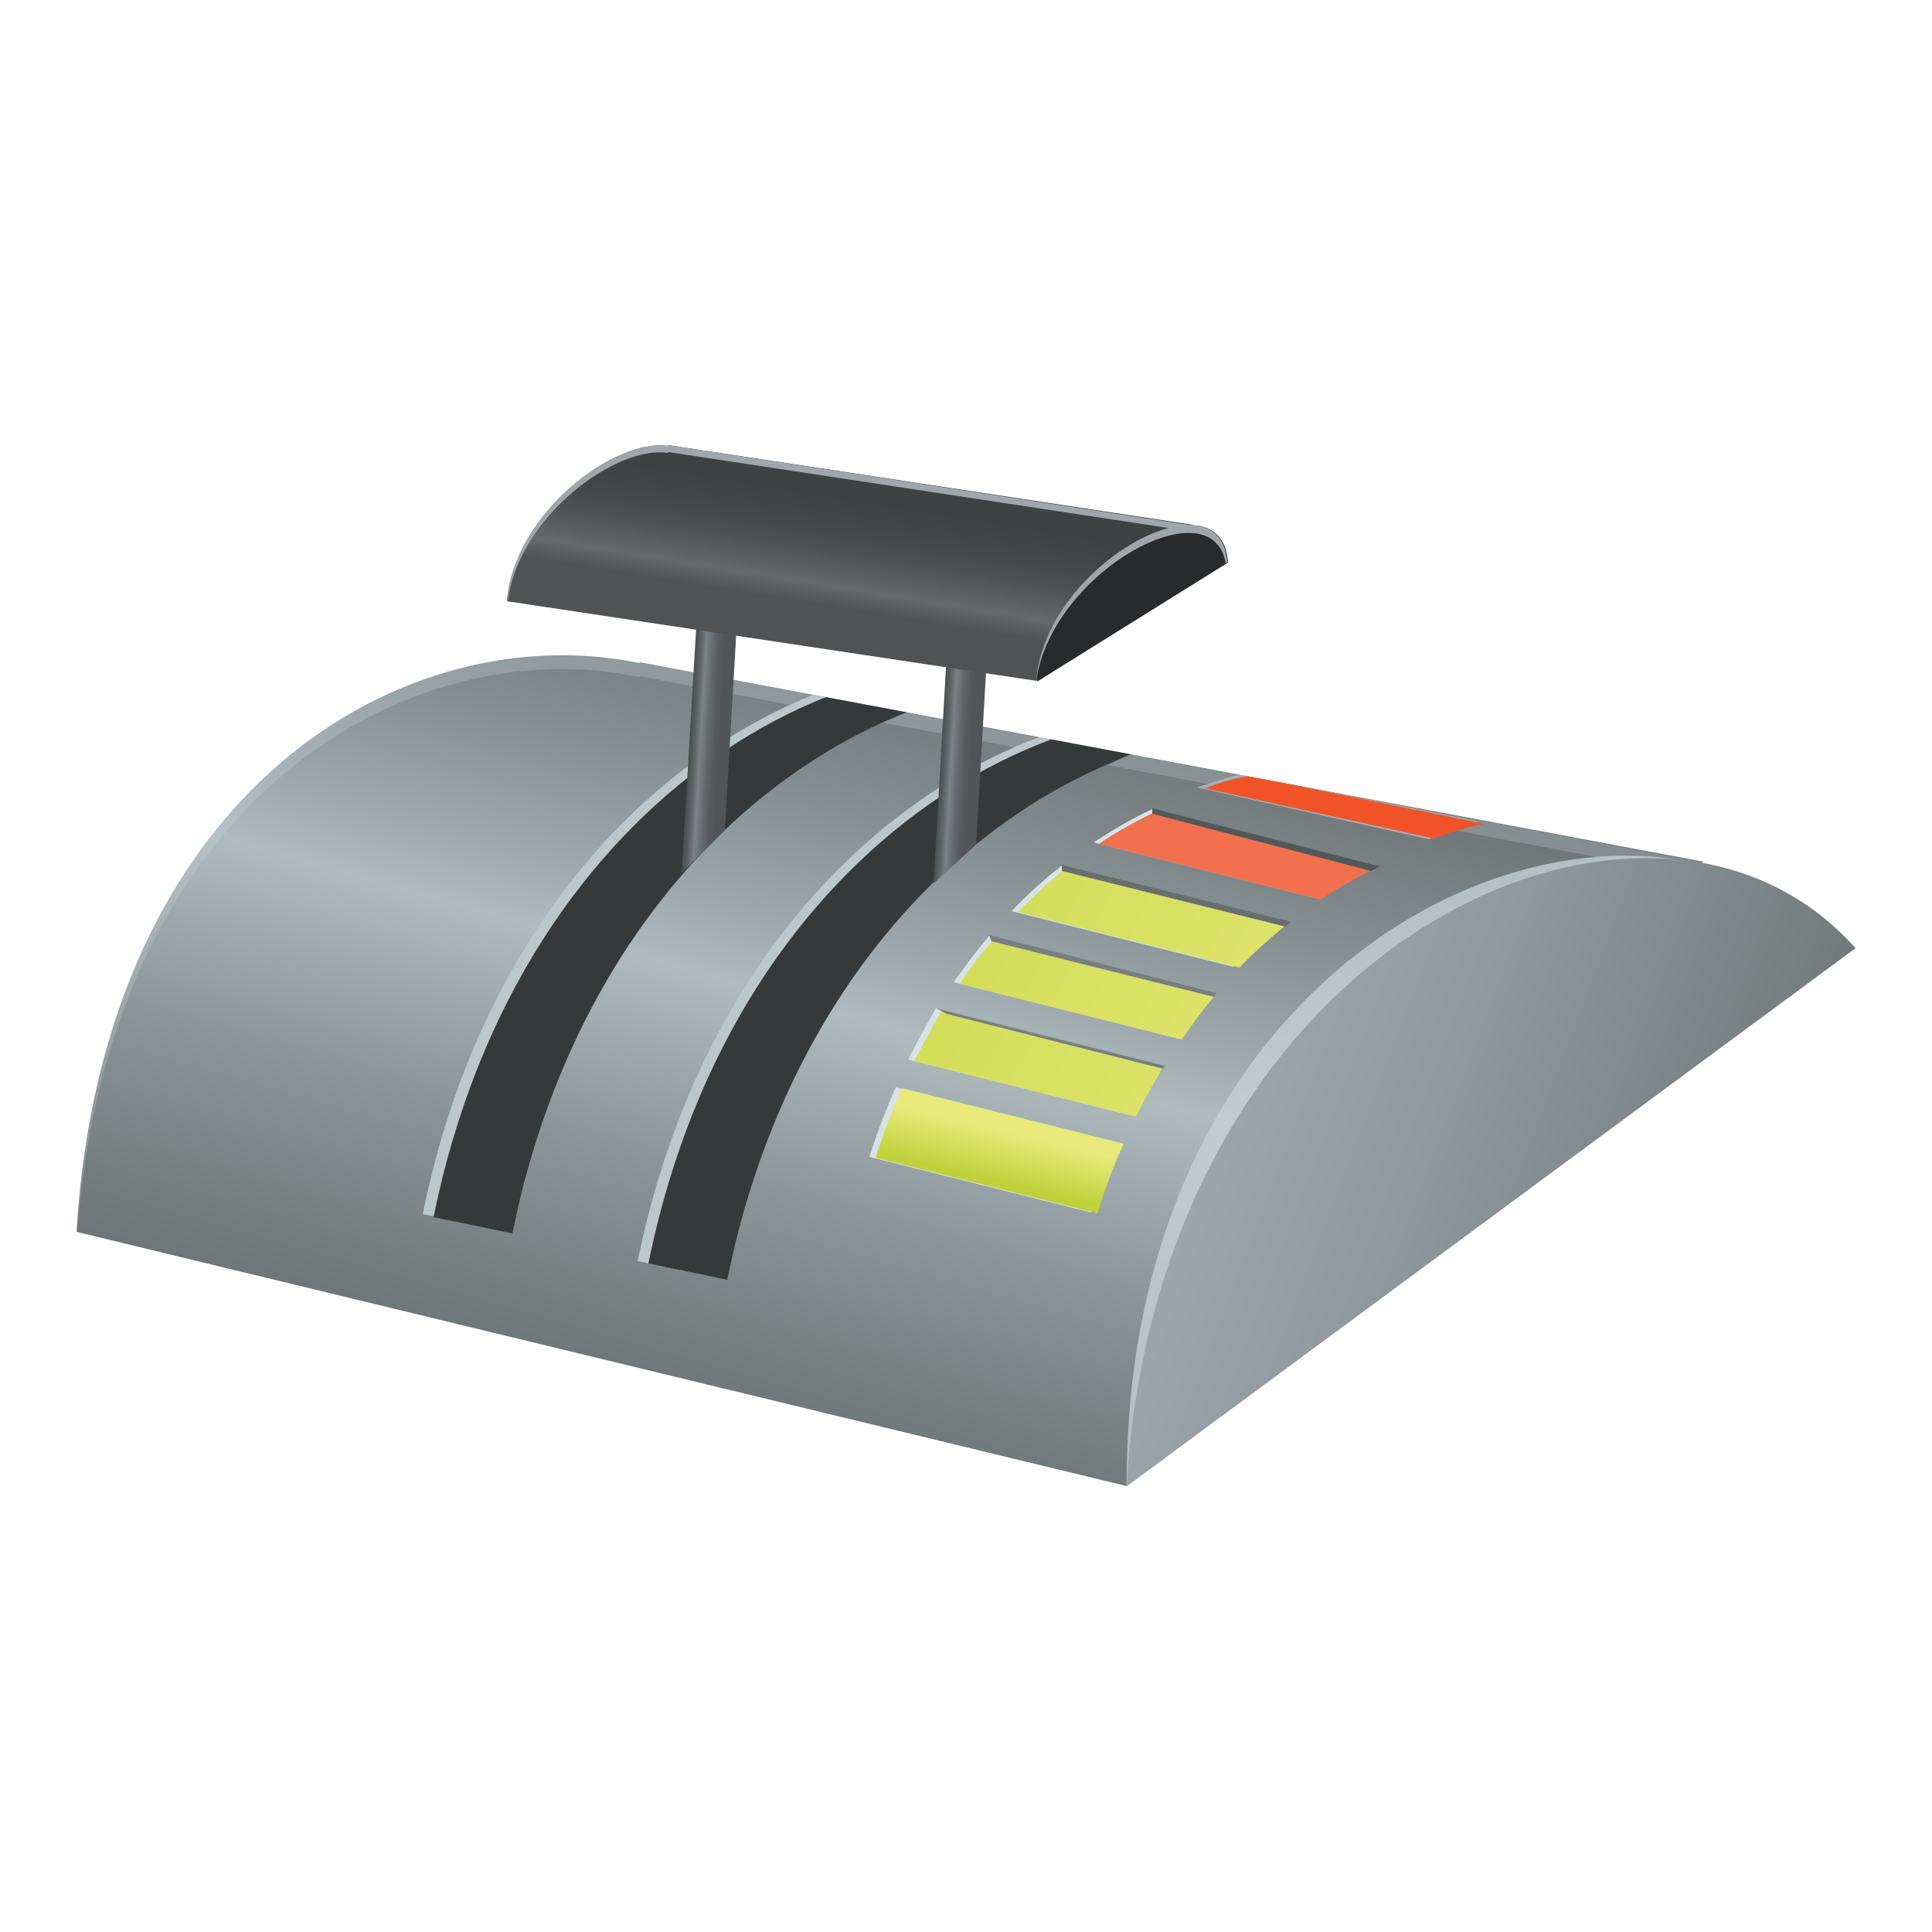 <?xml version="1.0" encoding="utf-8"?>
<!-- Generator: Adobe Illustrator 19.0.0, SVG Export Plug-In . SVG Version: 6.00 Build 0)  -->
<!DOCTYPE svg PUBLIC "-//W3C//DTD SVG 1.1//EN" "http://www.w3.org/Graphics/SVG/1.1/DTD/svg11.dtd">
<svg version="1.1" id="Layer_1" xmlns="http://www.w3.org/2000/svg" xmlns:xlink="http://www.w3.org/1999/xlink" x="0px" y="0px"
	 viewBox="0 0 250 250" enable-background="new 0 0 250 250" xml:space="preserve">
<g>
	
		<linearGradient id="XMLID_2_" gradientUnits="userSpaceOnUse" x1="-409.298" y1="611.336" x2="-434.31" y2="768.405" gradientTransform="matrix(0.993 0.119 -0.119 0.993 615.009 -501.93)">
		<stop  offset="0" style="stop-color:#616769"/>
		<stop  offset="0.106" style="stop-color:#656B6D"/>
		<stop  offset="0.214" style="stop-color:#707779"/>
		<stop  offset="0.323" style="stop-color:#828B8E"/>
		<stop  offset="0.432" style="stop-color:#9CA6AA"/>
		<stop  offset="0.498" style="stop-color:#AFBABF"/>
		<stop  offset="0.503" style="stop-color:#AEB9BE"/>
		<stop  offset="0.648" style="stop-color:#8D9699"/>
		<stop  offset="0.783" style="stop-color:#757D7F"/>
		<stop  offset="0.905" style="stop-color:#666D70"/>
		<stop  offset="1" style="stop-color:#61686A"/>
	</linearGradient>
	<path id="XMLID_23469_" fill="url(#XMLID_2_)" d="M82.8,85.7l-0.1,0.1c-30-6.2-69.3,16-72.8,73.6l135.9,32.9l74.6-80.8L82.8,85.7z"
		/>
	<g id="XMLID_23459_">
		<defs>
			<path id="XMLID_23460_" d="M82.8,85.7l-0.1,0.1c-30-6.2-69.3,16-72.8,73.6l135.9,32.9l74.6-80.8L82.8,85.7z"/>
		</defs>
		<clipPath id="XMLID_3_">
			<use xlink:href="#XMLID_23460_"  overflow="visible"/>
		</clipPath>
		<g id="XMLID_23467_" clip-path="url(#XMLID_3_)">
			<path id="XMLID_23468_" fill="#BCC7CC" d="M94.8,156.5L94.8,156.5c12.5-43.9,46.6-64.8,73.2-62.7C139.3,84,94,107,82.5,163.2
				l10.2,2.1c0.6-2.8,1.2-5.6,2-8.3L94.8,156.5z"/>
		</g>
		<g id="XMLID_23465_" clip-path="url(#XMLID_3_)">
			<path id="XMLID_23466_" fill="#BCC7CC" d="M67,150.5L67,150.5c12.5-43.9,46.6-64.8,73.2-62.7c-28.8-9.8-74.1,13.2-85.5,69.3
				l10.2,2.1c0.6-2.8,1.2-5.6,2-8.3L67,150.5z"/>
		</g>
		<g id="XMLID_23463_" clip-path="url(#XMLID_3_)">
			<path id="XMLID_23464_" fill="#36393A" d="M96.2,156.9L96.2,156.9c12.5-43.9,46.6-64.8,73.2-62.7c-28.8-9.8-74.1,13.2-85.5,69.3
				l10.2,2.1c0.6-2.8,1.2-5.6,2-8.3L96.2,156.9z"/>
		</g>
		<g id="XMLID_23461_" clip-path="url(#XMLID_3_)">
			<path id="XMLID_23462_" fill="#36393A" d="M68.4,150.9L68.4,150.9C80.9,107,115,86.1,141.6,88.2c-28.8-9.8-74.1,13.2-85.5,69.3
				l10.2,2.1c0.6-2.8,1.2-5.6,2-8.3L68.4,150.9z"/>
		</g>
	</g>
	<g id="XMLID_23455_" opacity="0.3">
		<polygon id="XMLID_23458_" opacity="0.9" fill="#C5D0D5" points="220.4,111.6 146.1,97.6 143.3,99 218.9,113.2 		"/>
		<polygon id="XMLID_23457_" fill="#C5D0D5" points="117.3,92.2 114.2,93.5 131.3,96.7 134.2,95.4 		"/>
		<path id="XMLID_23456_" fill="#C5D0D5" d="M82.8,85.7l-0.1,0.1c-30-6.2-69.3,16-72.8,73.6l0.1,0c4.2-56.2,43-78,72.7-71.8l0.1-0.1
			l19.4,3.7l3-1.3L82.8,85.7z"/>
	</g>
	
		<linearGradient id="XMLID_4_" gradientUnits="userSpaceOnUse" x1="-458.695" y1="673.404" x2="-291.991" y2="715.08" gradientTransform="matrix(0.993 0.119 -0.119 0.993 615.009 -501.93)">
		<stop  offset="0" style="stop-color:#AFBABF"/>
		<stop  offset="0.221" style="stop-color:#ABB6BB"/>
		<stop  offset="0.436" style="stop-color:#A1ABAF"/>
		<stop  offset="0.65" style="stop-color:#8F989C"/>
		<stop  offset="0.861" style="stop-color:#767E80"/>
		<stop  offset="1" style="stop-color:#61686A"/>
	</linearGradient>
	<path id="XMLID_23453_" fill="url(#XMLID_4_)" d="M145.7,192.4l94.4-69.7C213.9,93.1,150,120.9,145.7,192.4z"/>
	<g id="XMLID_23451_">
		<path id="XMLID_23452_" opacity="0.8" fill="#C5D0D5" d="M216.8,111.2c-29.8-4.5-71.3,23-71,81.2l0.1-2.2
			C150,136.9,187.6,108.6,216.8,111.2z"/>
	</g>
	<g id="XMLID_23430_">
		<defs>
			<path id="XMLID_23431_" d="M82.8,85.7l-0.1,0.1c-30-6.2-69.3,16-72.8,73.6l135.9,32.9l74.6-80.8L82.8,85.7z"/>
		</defs>
		<clipPath id="XMLID_5_">
			<use xlink:href="#XMLID_23431_"  overflow="visible"/>
		</clipPath>
		<g id="XMLID_23432_" clip-path="url(#XMLID_5_)">
			<g id="XMLID_23444_">
				<path id="XMLID_23450_" fill="#D7E2E7" d="M141.5,109l28.7,7.2c2.5-1.7,5.1-3.1,7.6-4.3l-28.7-7.2
					C146.5,105.9,144,107.4,141.5,109z"/>
				<path id="XMLID_23449_" fill="#D7E2E7" d="M130.9,117.9l28.7,7.2c2.1-2.2,4.3-4.1,6.5-5.9l-28.7-7.2
					C135.2,113.7,133,115.7,130.9,117.9z"/>
				<path id="XMLID_23448_" fill="#D7E2E7" d="M123.4,127.1l28.7,7.2c1.5-2.1,3-4.2,4.6-6l-28.7-7.2
					C126.4,123,124.9,125,123.4,127.1z"/>
				<path id="XMLID_23447_" fill="#D7E2E7" d="M117.5,137.1l28.7,7.2c1.1-2.3,2.4-4.5,3.6-6.6l-28.7-7.2
					C119.9,132.6,118.7,134.8,117.5,137.1z"/>
				<path id="XMLID_23446_" fill="#D7E2E7" d="M112.5,149.7l28.7,7.2c1-3.2,2.1-6.2,3.4-9l-28.7-7.2
					C114.7,143.5,113.5,146.5,112.5,149.7z"/>
				<path id="XMLID_23445_" fill="#A6B0B5" d="M160.8,100.2c-2.3,0.4-3.6,1-5.9,1.7l30,6.7c2.3-0.8,4.2-1.9,6.4-2.3L160.8,100.2z"/>
			</g>
			<g id="XMLID_23437_">
				<path id="XMLID_23443_" fill="#F2704E" d="M142.2,109.2l28.7,7.2c2.5-1.7,5.1-3.1,7.6-4.3l-28.7-7.2
					C147.3,106.1,144.7,107.5,142.2,109.2z"/>
				
					<linearGradient id="XMLID_6_" gradientUnits="userSpaceOnUse" x1="-1001.691" y1="1682.549" x2="-856.157" y2="1718.932" gradientTransform="matrix(0.97 0.244 -0.244 0.97 1449.819 -1312.035)">
					<stop  offset="0" style="stop-color:#BFD23A"/>
					<stop  offset="1" style="stop-color:#E8EA7C"/>
				</linearGradient>
				<path id="XMLID_23442_" fill="url(#XMLID_6_)" d="M131.7,118l28.7,7.2c2.1-2.2,4.3-4.1,6.5-5.9l-28.7-7.2
					C136,113.9,133.8,115.9,131.7,118z"/>
				
					<linearGradient id="XMLID_7_" gradientUnits="userSpaceOnUse" x1="-1004.624" y1="1694.283" x2="-859.09" y2="1730.666" gradientTransform="matrix(0.97 0.244 -0.244 0.97 1449.819 -1312.035)">
					<stop  offset="0" style="stop-color:#BFD23A"/>
					<stop  offset="1" style="stop-color:#E8EA7C"/>
				</linearGradient>
				<path id="XMLID_23441_" fill="url(#XMLID_7_)" d="M124.2,127.3l28.7,7.2c1.5-2.1,3-4.2,4.6-6l-28.7-7.2
					C127.2,123.1,125.6,125.1,124.2,127.3z"/>
				
					<linearGradient id="XMLID_8_" gradientUnits="userSpaceOnUse" x1="-1007.426" y1="1705.49" x2="-861.892" y2="1741.873" gradientTransform="matrix(0.97 0.244 -0.244 0.97 1449.819 -1312.035)">
					<stop  offset="0" style="stop-color:#BFD23A"/>
					<stop  offset="1" style="stop-color:#E8EA7C"/>
				</linearGradient>
				<path id="XMLID_23440_" fill="url(#XMLID_8_)" d="M118.3,137.3l28.7,7.2c1.1-2.3,2.4-4.5,3.6-6.6l-28.7-7.2
					C120.7,132.8,119.5,135,118.3,137.3z"/>
				
					<linearGradient id="XMLID_9_" gradientUnits="userSpaceOnUse" x1="74.716" y1="238.714" x2="76.118" y2="232.483" gradientTransform="matrix(1 1.415620e-02 -1.415620e-02 1 57.151 -87.097)">
					<stop  offset="0" style="stop-color:#BFD23A"/>
					<stop  offset="1" style="stop-color:#E8EA7C"/>
				</linearGradient>
				<path id="XMLID_23439_" fill="url(#XMLID_9_)" d="M113.3,149.8l28.7,7.2c1-3.2,2.1-6.2,3.4-9l-28.7-7.2
					C115.4,143.7,114.3,146.7,113.3,149.8z"/>
				<path id="XMLID_23438_" fill="#F05328" d="M161.6,100.4c-2.3,0.4-3.4,0.8-5.7,1.6l29.6,6.5c2.3-0.8,4.4-1.5,6.6-1.9L161.6,100.4
					z"/>
			</g>
			<polygon id="XMLID_23436_" fill="#787E80" points="121.2,130.5 122.5,131.2 150.5,138.3 150.7,137.9 			"/>
			<polygon id="XMLID_23435_" fill="#787E80" points="128,121 128.3,121.8 157.1,129 157.5,128.5 			"/>
			<polygon id="XMLID_23434_" fill="#686D6F" points="137.4,111.9 137.4,112.7 166.3,119.9 167.1,119.3 			"/>
			<polygon id="XMLID_23433_" fill="#535859" points="149.1,104.6 149.1,105.3 177.4,112.7 178.6,112.1 			"/>
		</g>
	</g>
	<g id="XMLID_23419_">
		
			<linearGradient id="XMLID_10_" gradientUnits="userSpaceOnUse" x1="-94.57" y1="437.333" x2="-89.664" y2="437.333" gradientTransform="matrix(0.998 5.863273e-02 -5.863273e-02 0.998 240.873 -335.871)">
			<stop  offset="0" style="stop-color:#3E4243"/>
			<stop  offset="0.121" style="stop-color:#424647"/>
			<stop  offset="0.245" style="stop-color:#4D5253"/>
			<stop  offset="0.37" style="stop-color:#606568"/>
			<stop  offset="0.495" style="stop-color:#7A8084"/>
			<stop  offset="0.498" style="stop-color:#7B8185"/>
			<stop  offset="0.685" style="stop-color:#64696C"/>
			<stop  offset="0.862" style="stop-color:#565A5D"/>
			<stop  offset="1" style="stop-color:#515557"/>
		</linearGradient>
		<polygon id="XMLID_23429_" fill="url(#XMLID_10_)" points="126.3,109.3 120.8,114.3 123,76.2 128.2,76.5 		"/>
		
			<linearGradient id="XMLID_11_" gradientUnits="userSpaceOnUse" x1="-127.126" y1="437.682" x2="-122.219" y2="437.682" gradientTransform="matrix(0.998 5.863273e-02 -5.863273e-02 0.998 240.873 -335.871)">
			<stop  offset="0" style="stop-color:#3E4243"/>
			<stop  offset="0.121" style="stop-color:#424647"/>
			<stop  offset="0.245" style="stop-color:#4D5253"/>
			<stop  offset="0.37" style="stop-color:#606568"/>
			<stop  offset="0.495" style="stop-color:#7A8084"/>
			<stop  offset="0.498" style="stop-color:#7B8185"/>
			<stop  offset="0.685" style="stop-color:#64696C"/>
			<stop  offset="0.862" style="stop-color:#565A5D"/>
			<stop  offset="1" style="stop-color:#515557"/>
		</linearGradient>
		<polygon id="XMLID_23428_" fill="url(#XMLID_11_)" points="93.8,107.4 88.2,113 90.5,74.3 95.7,74.6 		"/>
		
			<linearGradient id="XMLID_12_" gradientUnits="userSpaceOnUse" x1="130.566" y1="772.315" x2="129.204" y2="783.359" gradientTransform="matrix(1.001 2.736110e-03 2.519000e-02 1.295 -39.44 -935.971)">
			<stop  offset="0" style="stop-color:#3E4243"/>
			<stop  offset="0.253" style="stop-color:#424647"/>
			<stop  offset="0.511" style="stop-color:#4E5253"/>
			<stop  offset="0.77" style="stop-color:#626668"/>
			<stop  offset="0.815" style="stop-color:#666A6C"/>
			<stop  offset="1" style="stop-color:#505254"/>
		</linearGradient>
		<path id="XMLID_23427_" fill="url(#XMLID_12_)" d="M86.5,57.6l-0.1,0.1c-6.8-1-19.9,8.7-20.8,20.1l68.5,10.3l20.2-20.2L86.5,57.6z
			"/>
		<path id="XMLID_23426_" fill="#282A2B" d="M134.2,88.2l24.7-15.4C158.2,60.8,135.3,73,134.2,88.2z"/>
		<g id="XMLID_23422_">
			<path id="XMLID_23425_" fill="#A0A6A9" d="M86.4,58.6l0.1-0.1l67.2,10.2l0.7-0.7L86.5,57.6l-0.1,0.1c-6.8-1-19.9,8.7-20.8,20.1
				l0.1,0C67.1,66.8,79.8,57.6,86.4,58.6z"/>
		</g>
		<g id="XMLID_23420_">
			<path id="XMLID_23421_" fill="#A0A6A9" d="M158.6,72.9l0.2-0.1c-0.7-11.9-23.3,0-24.7,15.1C136.4,73.7,156.9,62.8,158.6,72.9z"/>
		</g>
	</g>
</g>
</svg>
